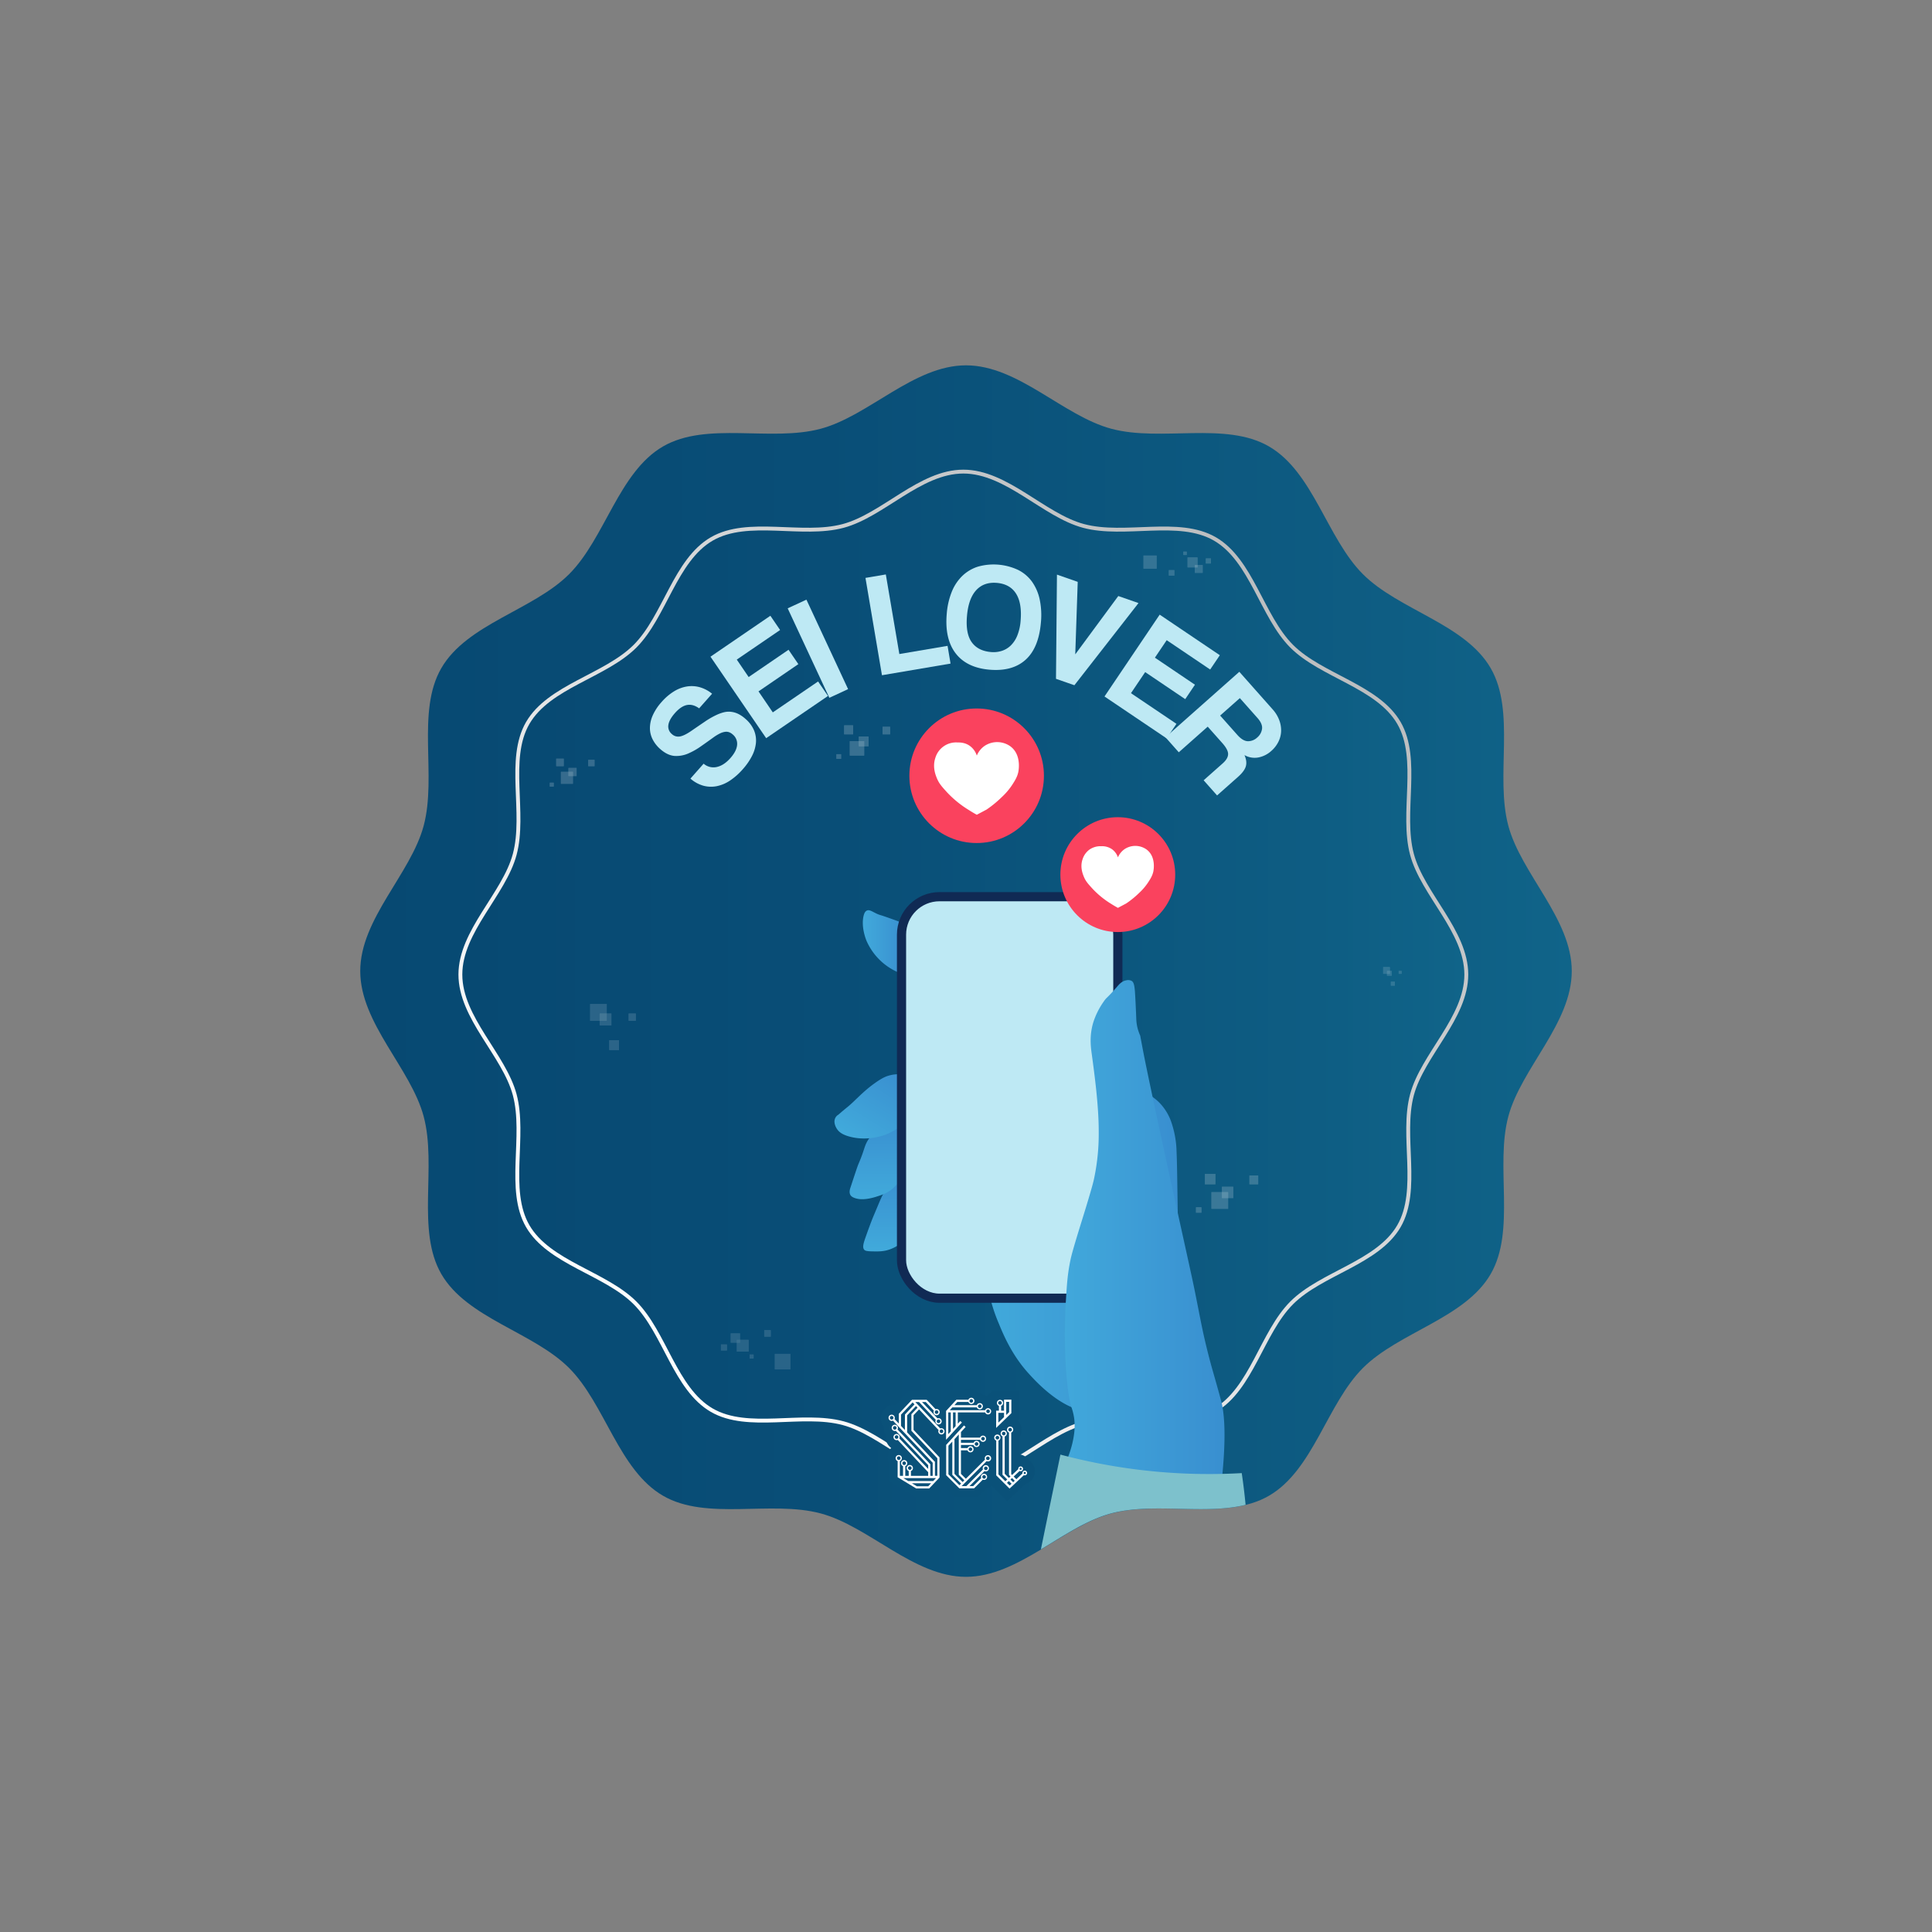 <svg id="Layer_1" data-name="Layer 1" xmlns="http://www.w3.org/2000/svg" xmlns:xlink="http://www.w3.org/1999/xlink" viewBox="0 0 2000 2000"><rect x="0" y="0" width="2000" height="2000" fill="#808080" stroke="none"/><defs><style>.cls-1{fill:#fff;}.cls-2{fill:url(#linear-gradient);}.cls-3,.cls-5{fill:none;}.cls-4{fill:url(#linear-gradient-2);}.cls-12,.cls-5{stroke-miterlimit:10;}.cls-5{stroke-width:4px;stroke:url(#linear-gradient-3);}.cls-6{fill:url(#linear-gradient-4);}.cls-7{fill:url(#linear-gradient-5);}.cls-8{fill:url(#linear-gradient-6);}.cls-9{fill:url(#linear-gradient-7);}.cls-10{fill:url(#linear-gradient-8);}.cls-11{fill:url(#linear-gradient-9);}.cls-12,.cls-42{fill:#bee9f4;}.cls-12{stroke:#102a54;stroke-width:9.5px;}.cls-13{fill:url(#linear-gradient-10);}.cls-14{fill:#7dc1cc;}.cls-15{fill:#fa425e;}.cls-16{opacity:0.17;}.cls-17{clip-path:url(#clip-path);}.cls-18{clip-path:url(#clip-path-2);}.cls-19{clip-path:url(#clip-path-3);}.cls-20{clip-path:url(#clip-path-4);}.cls-21{opacity:0.26;}.cls-22{opacity:0.5;}.cls-23{opacity:0.47;}.cls-24{opacity:0.3;}.cls-25{opacity:0.62;}.cls-26{clip-path:url(#clip-path-5);}.cls-27{clip-path:url(#clip-path-6);}.cls-28{clip-path:url(#clip-path-7);}.cls-29{clip-path:url(#clip-path-8);}.cls-30{clip-path:url(#clip-path-9);}.cls-31{clip-path:url(#clip-path-10);}.cls-32{clip-path:url(#clip-path-11);}.cls-33{clip-path:url(#clip-path-12);}.cls-34{clip-path:url(#clip-path-13);}.cls-35{clip-path:url(#clip-path-14);}.cls-36{opacity:0.64;}.cls-37{clip-path:url(#clip-path-15);}.cls-38{clip-path:url(#clip-path-16);}.cls-39{clip-path:url(#clip-path-17);}.cls-40{clip-path:url(#clip-path-18);}.cls-41{clip-path:url(#clip-path-19);}</style><linearGradient id="linear-gradient" x1="372.92" y1="1005.27" x2="1627.08" y2="1005.27" gradientUnits="userSpaceOnUse"><stop offset="0" stop-color="#074972"/><stop offset="0.38" stop-color="#094e77"/><stop offset="0.85" stop-color="#0e5d83"/><stop offset="1" stop-color="#106489"/></linearGradient><linearGradient id="linear-gradient-2" x1="476.59" y1="1008.86" x2="1517.92" y2="1008.86" xlink:href="#linear-gradient"/><linearGradient id="linear-gradient-3" x1="638.52" y1="1367.6" x2="1355.99" y2="650.13" gradientUnits="userSpaceOnUse"><stop offset="0" stop-color="#fff"/><stop offset="1" stop-color="#bcbec0"/></linearGradient><linearGradient id="linear-gradient-4" x1="991.59" y1="1554.03" x2="991.59" y2="1437.48" gradientUnits="userSpaceOnUse"><stop offset="0" stop-color="#0a5179"/><stop offset="0.99" stop-color="#0a5179"/></linearGradient><linearGradient id="linear-gradient-5" x1="1017.65" y1="1292.62" x2="1219.4" y2="1292.62" gradientUnits="userSpaceOnUse"><stop offset="0" stop-color="#41aadb"/><stop offset="1" stop-color="#398fd0"/></linearGradient><linearGradient id="linear-gradient-6" x1="893.18" y1="975.34" x2="936" y2="975.34" xlink:href="#linear-gradient-5"/><linearGradient id="linear-gradient-7" x1="915.26" y1="1295.49" x2="915.47" y2="1216.39" xlink:href="#linear-gradient-5"/><linearGradient id="linear-gradient-8" x1="908.54" y1="1241.47" x2="908.76" y2="1157.7" xlink:href="#linear-gradient-5"/><linearGradient id="linear-gradient-9" x1="886.15" y1="1182.42" x2="930.73" y2="1109.54" xlink:href="#linear-gradient-5"/><linearGradient id="linear-gradient-10" x1="1101.83" y1="1274.74" x2="1267.62" y2="1274.74" gradientUnits="userSpaceOnUse"><stop offset="0" stop-color="#41a8db"/><stop offset="1" stop-color="#398fd0"/></linearGradient><clipPath id="clip-path"><rect id="SVGID" class="cls-1" x="1183.76" y="575.09" width="13.58" height="13.58"/></clipPath><clipPath id="clip-path-2"><rect id="SVGID-2" data-name="SVGID" class="cls-1" x="1209.99" y="590.18" width="5.67" height="5.67"/></clipPath><clipPath id="clip-path-3"><rect id="SVGID-3" data-name="SVGID" class="cls-1" x="1236.89" y="584.91" width="8.11" height="8.11"/></clipPath><clipPath id="clip-path-4"><rect id="SVGID-4" data-name="SVGID" class="cls-1" x="1225" y="571.04" width="3.47" height="3.47"/></clipPath><clipPath id="clip-path-5"><rect id="SVGID-5" data-name="SVGID" class="cls-1" x="1254.11" y="1234.13" width="17.24" height="17.24"/></clipPath><clipPath id="clip-path-6"><rect id="SVGID-6" data-name="SVGID" class="cls-1" x="1264.97" y="1228.55" width="11.68" height="11.68"/></clipPath><clipPath id="clip-path-7"><rect id="SVGID-7" data-name="SVGID" class="cls-1" x="1247.35" y="1215.18" width="10.76" height="10.77"/></clipPath><clipPath id="clip-path-8"><rect id="SVGID-8" data-name="SVGID" class="cls-1" x="1238.12" y="1249.79" width="5.57" height="5.57"/></clipPath><clipPath id="clip-path-9"><rect id="SVGID-9" data-name="SVGID" class="cls-1" x="1293.43" y="1216.9" width="9.05" height="9.05"/></clipPath><clipPath id="clip-path-10"><rect id="SVGID-10" data-name="SVGID" class="cls-1" x="580.68" y="798.99" width="12.39" height="12.39"/></clipPath><clipPath id="clip-path-11"><rect id="SVGID-11" data-name="SVGID" class="cls-1" x="588.48" y="794.98" width="8.39" height="8.4"/></clipPath><clipPath id="clip-path-12"><rect id="SVGID-12" data-name="SVGID" class="cls-1" x="575.81" y="785.37" width="7.74" height="7.74"/></clipPath><clipPath id="clip-path-13"><rect id="SVGID-13" data-name="SVGID" class="cls-1" x="569.18" y="810.25" width="4.01" height="4.01"/></clipPath><clipPath id="clip-path-14"><rect id="SVGID-14" data-name="SVGID" class="cls-1" x="608.94" y="786.6" width="6.5" height="6.51"/></clipPath><clipPath id="clip-path-15"><rect id="SVGID-15" data-name="SVGID" class="cls-1" x="879.7" y="767.25" width="14.88" height="14.88"/></clipPath><clipPath id="clip-path-16"><rect id="SVGID-16" data-name="SVGID" class="cls-1" x="889.07" y="762.43" width="10.08" height="10.08"/></clipPath><clipPath id="clip-path-17"><rect id="SVGID-17" data-name="SVGID" class="cls-1" x="873.86" y="750.89" width="9.29" height="9.3"/></clipPath><clipPath id="clip-path-18"><rect id="SVGID-18" data-name="SVGID" class="cls-1" x="865.89" y="780.76" width="4.81" height="4.81"/></clipPath><clipPath id="clip-path-19"><rect id="SVGID-19" data-name="SVGID" class="cls-1" x="913.64" y="752.37" width="7.81" height="7.81"/></clipPath></defs><title>sei lover</title><path class="cls-2" d="M1627.08,1005.27c0,54.08-52.33,100.57-65.66,150.45-13.8,51.61,7.87,118-18.27,163.14-26.52,45.84-95.07,60.09-132.27,97.29s-51.45,105.74-97.28,132.27c-45.19,26.14-111.54,4.47-163.15,18.26-49.88,13.34-96.37,65.66-150.45,65.66S899.43,1580,849.55,1566.68c-51.61-13.79-118,7.88-163.15-18.27-45.84-26.52-60.08-95.06-97.28-132.26s-105.75-51.45-132.27-97.29c-26.14-45.18-4.47-111.53-18.27-163.14-13.33-49.88-65.66-96.37-65.66-150.45s52.33-100.57,65.66-150.45c13.8-51.61-7.87-118,18.27-163.15,26.52-45.84,95.07-60.09,132.27-97.29s51.45-105.74,97.28-132.26c45.19-26.14,111.54-4.47,163.15-18.27,49.88-13.33,96.37-65.66,150.45-65.66s100.57,52.33,150.45,65.66c51.61,13.8,118-7.87,163.15,18.27,45.84,26.52,60.08,95.06,97.28,132.26s105.75,51.45,132.27,97.29c26.14,45.19,4.47,111.54,18.27,163.15C1574.75,904.7,1627.08,951.18,1627.08,1005.27Z"/><path class="cls-3" d="M1627.08,1005.27c0,54.08-52.33,100.57-65.66,150.45-13.8,51.61,7.87,118-18.27,163.14-26.52,45.84-95.07,60.09-132.27,97.29s-51.45,105.74-97.28,132.27c-45.19,26.14-111.54,4.47-163.15,18.26-49.88,13.34-96.37,65.66-150.45,65.66S899.43,1580,849.55,1566.68c-51.61-13.79-118,7.88-163.15-18.27-45.84-26.52-60.08-95.06-97.28-132.26s-105.75-51.45-132.27-97.29c-26.14-45.18-4.47-111.53-18.27-163.14-13.33-49.88-65.66-96.37-65.66-150.45s52.33-100.57,65.66-150.45c13.8-51.61-7.87-118,18.27-163.15,26.52-45.84,95.07-60.09,132.27-97.29s51.45-105.74,97.28-132.26c45.19-26.14,111.54-4.47,163.15-18.27,49.88-13.33,96.37-65.66,150.45-65.66s100.57,52.33,150.45,65.66c51.61,13.8,118-7.87,163.15,18.27,45.84,26.52,60.08,95.06,97.28,132.26s105.75,51.45,132.27,97.29c26.14,45.19,4.47,111.54,18.27,163.15C1574.75,904.7,1627.08,951.18,1627.08,1005.27Z"/><path class="cls-4" d="M1517.92,1008.86c0,44.83-45.21,83.11-56.26,124.46-11.44,42.77,8.24,98.47-13.43,135.92-22,38-80.26,48.67-111.09,79.5s-41.51,89.12-79.5,111.1c-37.46,21.67-93.16,2-135.93,13.43-41.34,11-79.63,56.26-124.45,56.26s-83.12-45.22-124.46-56.26c-42.77-11.44-98.47,8.24-135.93-13.43-38-22-48.66-80.26-79.5-111.1s-89.11-41.5-111.09-79.5c-21.67-37.45-2-93.15-13.43-135.92-11.05-41.35-56.26-79.63-56.26-124.46s45.21-83.11,56.26-124.45c11.44-42.78-8.24-98.48,13.43-135.93,22-38,80.26-48.67,111.09-79.5s41.51-89.11,79.5-111.09c37.46-21.67,93.16-2,135.93-13.43,41.34-11.05,79.63-56.26,124.46-56.26s83.11,45.21,124.45,56.26c42.77,11.44,98.47-8.24,135.93,13.43,38,22,48.66,80.26,79.5,111.09s89.11,41.51,111.09,79.5c21.67,37.46,2,93.15,13.43,135.93C1472.71,925.75,1517.92,964,1517.92,1008.86Z"/><path class="cls-5" d="M1517.92,1008.86c0,44.83-45.21,83.11-56.26,124.46-11.44,42.77,8.24,98.47-13.43,135.92-22,38-80.26,48.67-111.09,79.5s-41.51,89.12-79.5,111.1c-37.46,21.67-93.16,2-135.93,13.43-41.34,11-79.63,56.26-124.45,56.26s-83.12-45.22-124.46-56.26c-42.77-11.44-98.47,8.24-135.93-13.43-38-22-48.66-80.26-79.5-111.1s-89.11-41.5-111.09-79.5c-21.67-37.45-2-93.15-13.43-135.92-11.05-41.35-56.26-79.63-56.26-124.46s45.21-83.11,56.26-124.45c11.44-42.78-8.24-98.48,13.43-135.93,22-38,80.26-48.67,111.09-79.5s41.51-89.11,79.5-111.09c37.46-21.67,93.16-2,135.93-13.43,41.34-11.05,79.63-56.26,124.46-56.26s83.11,45.21,124.45,56.26c42.77,11.44,98.47-8.24,135.93,13.43,38,22,48.66,80.26,79.5,111.09s89.11,41.51,111.09,79.5c21.67,37.46,2,93.15,13.43,135.93C1472.71,925.75,1517.92,964,1517.92,1008.86Z"/><path class="cls-6" d="M1065.09,1511.68a13.45,13.45,0,0,0-9.53-6.1v-18.14a14.12,14.12,0,0,0-1.9-17l2-2v-29.17h-29.54v2.07a14.36,14.36,0,0,0-4.48,4.12,244,244,0,0,1-16.78-8.06,14.15,14.15,0,0,0-7.24,2H985.15l-9.34,10.18c-.35-.14-.69-.28-1-.39l-9.21-9.77H941.37l-14,14.78c-.44,0-.88-.06-1.33-.06A14.22,14.22,0,0,0,915,1477.3c0,.37,0,.73,0,1.1a14.14,14.14,0,0,0,1.91,7.08,14.86,14.86,0,0,0-.14,2,14.26,14.26,0,0,0,4.68,10.53,13.49,13.49,0,0,0,1.1.9,14.15,14.15,0,0,0-1.63,16.69v17.92l26.37,16H968L978,1539l10.46,10.46h23.84l8.7-8.7a14.13,14.13,0,0,0,5.47-2.75l16.11,16,19.22-18.06a13.51,13.51,0,0,0,3.31-24.29Zm-51.78-36.41-.32-.29.84-.74h.42a14.7,14.7,0,0,0,1.43.72A14.51,14.51,0,0,0,1013.31,1475.27Z"/><path class="cls-1" d="M974.61,1478.45a3.24,3.24,0,0,0-1.29.27l-25.82-27.37h3.84l17.38,18.42a3.25,3.25,0,1,0,1.75-1.49l-16-16.93h3.85l8.41,8.91a3.22,3.22,0,1,0,2.83-1.67,3.44,3.44,0,0,0-1.08.18q-4.59-4.85-9.17-9.71H944.1q-6.83,7.21-13.64,14.44v10.16L926,1469a3.08,3.08,0,0,0,.28-1.29,3.23,3.23,0,1,0-3.23,3.22,3.32,3.32,0,0,0,1.34-.29l41.13,43.6v13.57h-2.43v-12l-34-36.08a3.22,3.22,0,1,0-6-1.62,3.23,3.23,0,0,0,3.23,3.23,3.32,3.32,0,0,0,1-.16l33.52,35.54v3.91L931,1489.06a3.14,3.14,0,0,0,.34-1.43,3.21,3.21,0,1,0-2,3L960.83,1524v3.8H943v-5a3.23,3.23,0,1,0-2.3,0v5h-3.57v-10.07a3.23,3.23,0,1,0-2.29,0v10.07h-3.32v-15.29a3.23,3.23,0,1,0-2.29,0v16.71l19.18,11.62h13.49l10.68-11.3v-20.83l-26.88-28.49v-15.26l5.72-6,20.22,21.43a3.22,3.22,0,1,0,2.93-1.87Zm-3.06-9a1.87,1.87,0,1,1-1.86,1.87A1.87,1.87,0,0,1,971.55,1469.45Zm-2-9.5a1.86,1.86,0,1,1-1.87,1.86A1.86,1.86,0,0,1,969.58,1460Zm-46.5,9.59a1.87,1.87,0,1,1,1.87-1.86A1.86,1.86,0,0,1,923.08,1469.54Zm3.23,10.45a1.87,1.87,0,1,1,1.86-1.87A1.87,1.87,0,0,1,926.31,1480Zm1.85,9.5a1.86,1.86,0,1,1,1.86-1.86A1.87,1.87,0,0,1,928.16,1489.49Zm.39,20a1.87,1.87,0,1,1,1.87,1.86A1.87,1.87,0,0,1,928.55,1509.48Zm8.22-29.13-4-4.26v-11.68l12-12.67,1.94,2.06-9.89,10.47Zm3.24,39.38a1.87,1.87,0,1,1,1.87,1.87A1.87,1.87,0,0,1,940,1519.73Zm-5.85-5a1.87,1.87,0,1,1,1.86,1.87A1.86,1.86,0,0,1,934.16,1514.7Zm26.8,23.82H949.09l-5.1-3.08h19.88Zm5.08-5.38H940.2l-5.06-3.06h33.8ZM943.45,1464v17.08l26.88,28.49v18.18h-2.48V1513.3l-28.79-30.51v-17.61l9.17-9.71,1.65,1.75Zm31.16,19.51a1.87,1.87,0,1,1,1.86-1.87A1.87,1.87,0,0,1,974.61,1483.54Z"/><path class="cls-1" d="M1022.62,1506.42a3.23,3.23,0,0,0-2.94,4.54l-19.83,19.84-5.07-5.07v-24.37h6.77a3.22,3.22,0,1,0,.05-2.3h-6.82v-3.21h13.05a3.22,3.22,0,1,0,.06-2.29H994.78v-3.06h19.8a3.22,3.22,0,1,0,0-2.3h-19.8v-5.76l4.83-5.27-1.69-1.55-18.44,20.1v31.39l12,12h0l1.62,1.62h15.27l9-9a3.18,3.18,0,1,0-1.61-1.64l-8.3,8.31h-3.86l15.53-15.53a3.22,3.22,0,1,0-1.83-2.9,3.19,3.19,0,0,0,.25,1.24l-17.19,17.19h-4.93l1.05-1,1.62-1.62,23.22-23.22a3.18,3.18,0,0,0,1.31.29,3.23,3.23,0,1,0,0-6.45Zm-18-8a1.86,1.86,0,1,1-1.86,1.86A1.87,1.87,0,0,1,1004.58,1498.42Zm6.29-5.5a1.87,1.87,0,1,1-1.86,1.87A1.87,1.87,0,0,1,1010.87,1492.92Zm6.72-5.43a1.86,1.86,0,1,1-1.86,1.86A1.87,1.87,0,0,1,1017.59,1487.49Zm1.12,39.53a1.86,1.86,0,1,1-1.86,1.86A1.86,1.86,0,0,1,1018.71,1527Zm1.8-8.85a1.87,1.87,0,1,1-1.86,1.87A1.87,1.87,0,0,1,1020.51,1518.17Zm-27.38,19.35-11.35-11.36v-29.55l4-4.3v34.37h0l9.12,9.12Zm3.34-3.34-8.45-8.45v-35.92l4.46-4.87v41.74l5.75,5.74Zm26.15-22.67a1.87,1.87,0,1,1,1.87-1.87A1.87,1.87,0,0,1,1022.62,1511.51Z"/><path class="cls-1" d="M1022.84,1457.75a3.23,3.23,0,0,0-3,2.08H983.19l2.7-2.94h25.33a3.23,3.23,0,1,0,0-2.29H988l3-3.27h11.47a3.23,3.23,0,1,0,0-2.3H990l-10.63,11.58q0,13.61,0,27.19v2.63c.56-.61,1.13-1.22,1.69-1.84l10.41-11.35h0v0l4.3-4.68-1.69-1.55-2.54,2.77v-11.64h28.25a3.23,3.23,0,1,0,3-4.37Zm-8.61-3.87a1.87,1.87,0,1,1-1.86,1.86A1.87,1.87,0,0,1,1014.23,1453.88Zm-8.75-5.54a1.87,1.87,0,1,1-1.87,1.87A1.87,1.87,0,0,1,1005.48,1448.34Zm-21.24,33.41-2.6,2.84v-22.47h2.6Zm5-5.42-2.68,2.92v-17.13h2.68Zm33.62-13.49a1.87,1.87,0,1,1,1.87-1.87A1.87,1.87,0,0,1,1022.84,1462.84Z"/><path class="cls-1" d="M1060.86,1522.37a2.47,2.47,0,0,0-2.47,2.46,2.16,2.16,0,0,0,.06.51l-6.32,5.94-2.79-2.78,6.14-5.76a2.51,2.51,0,0,0,1.07.25,2.47,2.47,0,1,0-2.46-2.47c0,.12,0,.24,0,.35l-6.39,6-.88-.88v-43a3.22,3.22,0,1,0-2.3,0v43.82c.5.54,1,1.07,1.51,1.6l-1.64,1.54-4.32-4.3v-38.62a3.22,3.22,0,1,0-2.29-.1v39.68l4.93,4.91-2,1.86-7.13-7.11v-35a3.23,3.23,0,1,0-2.29,0v36l13.79,13.73,14.79-13.89a2.42,2.42,0,0,0,.94.18,2.46,2.46,0,0,0,0-4.92Zm-4.31-2.95a1.1,1.1,0,1,1-1.1,1.1A1.1,1.1,0,0,1,1056.55,1519.42ZM1037.22,1484a1.86,1.86,0,1,1,1.86,1.86A1.87,1.87,0,0,1,1037.22,1484Zm-6.6,4.3a1.87,1.87,0,1,1,1.86,1.86A1.87,1.87,0,0,1,1030.62,1488.31Zm15.07-6.43a1.86,1.86,0,1,1,1.86-1.86A1.86,1.86,0,0,1,1045.69,1481.88Zm-.51,55.93-2.79-2.77,2-1.86,2.79,2.78Zm3.64-3.42-2.79-2.78,1.64-1.54,2.79,2.78Zm12-8.46a1.1,1.1,0,1,1,1.1-1.1A1.1,1.1,0,0,1,1060.86,1525.93Z"/><path class="cls-1" d="M1031.21,1478.18l1.66-1.62,14.09-13.7q0-7,0-13.93h-7.59v11.41h-3v-5a3.23,3.23,0,1,0-2.29,0v5h-2.86v2.29h0Zm10.44-27h3v10.66l-3,2.93Zm-8.35,1.09a1.87,1.87,0,1,1,1.87,1.86A1.87,1.87,0,0,1,1033.3,1452.32Zm.2,10.31h5.86v4.42l-5.86,5.7Z"/><path class="cls-7" d="M1023.32,1335.65a170.74,170.74,0,0,0,10.74,34.71h0c4.28,10.43,13.15,32.06,30.58,51.23,6.45,7.1,37,41.71,67.76,39.67,55.91-3.71,83.62-126.2,85.53-150.81.85-10.93,1.24-23.14,1.24-23.14.38-11.79.24-19.54,0-34.71-.59-37-.67-48.67-1.16-59.43-.08-1.73-.09-4.72-.49-8.74a101.61,101.61,0,0,0-4.78-22.23,53.76,53.76,0,0,0-12.58-20.74c-25.19-25.4-78-22.82-132.22,5C1067.94,1146.41,997.55,1197.15,1023.32,1335.65Z"/><path class="cls-8" d="M936,956.08c-2.88-1.12-8.63-3.32-14.87-5.51-4.91-1.73-7.37-2.54-8.32-2.85a31.2,31.2,0,0,1-6.83-2.66c-3.68-1.83-6.19-3.5-8.54-2.48-2.09.9-3,3.46-3.58,6.06-2.54,11.88,2.91,24.71,3.3,25.62a63,63,0,0,0,22,26.44,63.85,63.85,0,0,0,15.42,7.71Z"/><path class="cls-9" d="M937.17,1216.45a72.07,72.07,0,0,0-9.91,6.4,73.44,73.44,0,0,0-10.33,9.71c-4.06,4.76-4.54,7.15-13,27.07,0,0-2.51,5.89-7.64,20.45-2.38,6.75-3.79,11.15-1.65,13.63.75.88,2,1.57,7.7,1.69,7.51.16,13,.28,20-2.48a40.8,40.8,0,0,0,12.13-7.47Q935.83,1251,937.17,1216.45Z"/><path class="cls-10" d="M937.79,1157.78c-5.61.16-17,1.33-27.47,9.29a48.33,48.33,0,0,0-10.13,10.75c-5.89,8.16-4.28,10.37-11.57,27.27-.94,2.18-3.38,9.58-8.26,24.37-.53,1.62-1.58,4.94,0,7.65.42.71,1.86,2.83,7.64,3.92,1.88.36,8.33,1.38,20-2.48,5.31-1.74,8.84-2.91,13-5.78a38.62,38.62,0,0,0,12.33-14.14Z"/><path class="cls-11" d="M935.18,1112.26a38.91,38.91,0,0,0-15.71,1.37c-2.15.66-5.88,2-13.22,7.17-13,9.11-20.83,18.56-28.49,24.82-2.19,1.79-4.22,3.42-6.77,5.61-1.63,1.4-2.27,2-3,2.58s-1,.62-1.38,1a8,8,0,0,0-2.47,4c-.93,3.08.42,7.24,2.48,10.19s5.47,5.67,13.22,7.71c19.92,5.26,37.45-2.27,39.71-3.28a63.55,63.55,0,0,0,14.63-9.14Z"/><rect class="cls-12" x="933.25" y="928.25" width="223.94" height="415.66" rx="39.32"/><path class="cls-13" d="M1264.62,1534c5.22-48.75,2.76-72.48-.83-85.12-.51-1.82-3.58-13.27-8.27-29.53-1.59-5.5-3.46-12.37-5.78-21.7-5.63-22.73-7.28-33.56-13.22-62.81-2.08-10.26-6.62-30.8-15.7-71.89,0,0-31-140.45-38-177.67-.06-.34-2.48-13.22-2.48-13.22a46,46,0,0,1-3.1-9.3,47.26,47.26,0,0,1-1-8.88s-.52-13.4-1.1-23.41c-.6-10.35-1.29-13.71-3.86-15.15a8,8,0,0,0-5.37-.48c-4.56.8-7.42,4.16-9.23,6.26-11.86,13.77-10.53,10.42-14.32,16a78.54,78.54,0,0,0-10.75,21.76c-4,13.64-2.39,25.23-1.44,32.23,2.93,21.6,7.31,53.81,7.23,81a223.9,223.9,0,0,1-4.55,46.69c-.69,3.35-1.48,8-12.8,44.42-9.79,31.47-11.13,37.37-12,41.52-2.87,14-3.54,24-4.54,40.08-3.14,50.27.7,97.45,5.78,112.39a56,56,0,0,1,2.89,12.8,61.85,61.85,0,0,1-.41,15.29c-1.81,13.23-6.64,24.92-9.91,31.82,11.61,3.21,23.88,6.15,36.77,8.67A498.9,498.9,0,0,0,1264.62,1534Z"/><path class="cls-14" d="M1171.07,1520.48a599.72,599.72,0,0,1-73.32-14.68q-8.07,39.14-16.16,78.29-2,9.92-4.09,19.84c24.29-14.6,48.09-30.69,72.71-37.27,43.1-11.52,96.48,1.69,139.23-8.87q-1.65-17.13-4-32.83A599.38,599.38,0,0,1,1171.07,1520.48Z"/><circle class="cls-15" cx="1157.14" cy="905.41" r="59.44"/><path class="cls-1" d="M1157.28,887.56a19.52,19.52,0,0,1,7-8.62,20.1,20.1,0,0,1,22.37.27c10.32,7.34,7.55,21.61,7.28,22.91-.92,4.35-3,7.64-5.39,11.32a59.05,59.05,0,0,1-9.17,10.79,96.52,96.52,0,0,1-13.48,11l-8.62,4.58c-1.81-1-4.34-2.42-7.28-4.31a91.41,91.41,0,0,1-19.14-15.64c-4.5-4.94-7-7.65-8.9-12.4-1.14-2.83-4-9.85-1.34-17.79a19.91,19.91,0,0,1,7.27-10.24A20.14,20.14,0,0,1,1140,876a18.09,18.09,0,0,1,11.32,3.24A17,17,0,0,1,1157.28,887.56Z"/><circle class="cls-15" cx="1011.03" cy="803.06" r="69.64"/><path class="cls-1" d="M1011.18,782.16a23.15,23.15,0,0,1,8.22-10.11,23.56,23.56,0,0,1,26.21.32c12.09,8.6,8.85,25.31,8.53,26.84-1.08,5.1-3.55,8.95-6.32,13.27a68.9,68.9,0,0,1-10.74,12.63,113.36,113.36,0,0,1-15.79,12.95l-10.11,5.37c-2.11-1.15-5.08-2.84-8.52-5.06a107.07,107.07,0,0,1-22.43-18.31c-5.27-5.79-8.17-9-10.42-14.53-1.34-3.32-4.67-11.55-1.58-20.85A22.38,22.38,0,0,1,991,768.58c2.86,0,8.21,0,13.27,3.79A19.92,19.92,0,0,1,1011.18,782.16Z"/><g class="cls-16"><rect id="SVGID-20" data-name="SVGID" class="cls-1" x="1183.76" y="575.09" width="13.58" height="13.58"/><g class="cls-17"><rect class="cls-1" x="1183.76" y="575.09" width="13.58" height="13.58"/></g></g><g class="cls-16"><rect id="SVGID-21" data-name="SVGID" class="cls-1" x="1209.99" y="590.18" width="5.67" height="5.67"/><g class="cls-18"><rect class="cls-1" x="1209.99" y="590.18" width="5.67" height="5.67"/></g></g><g class="cls-16"><rect class="cls-1" x="1229.36" y="577.07" width="10.3" height="10.3"/><rect id="SVGID-22" data-name="SVGID" class="cls-1" x="1229.36" y="577.07" width="10.3" height="10.3"/></g><g class="cls-16"><rect id="SVGID-23" data-name="SVGID" class="cls-1" x="1236.89" y="584.91" width="8.11" height="8.11"/><g class="cls-19"><rect class="cls-1" x="1236.9" y="584.91" width="8.11" height="8.11"/></g></g><g class="cls-16"><rect class="cls-1" x="1248.31" y="578.07" width="5.25" height="5.25"/><rect id="SVGID-24" data-name="SVGID" class="cls-1" x="1248.31" y="578.07" width="5.25" height="5.25"/></g><g class="cls-16"><rect id="SVGID-25" data-name="SVGID" class="cls-1" x="1225" y="571.04" width="3.47" height="3.47"/><g class="cls-20"><rect class="cls-1" x="1225" y="571.04" width="3.47" height="3.47"/></g></g><g class="cls-21"><g class="cls-22"><rect class="cls-1" x="802.1" y="1401.53" width="16.06" height="16.06"/><rect id="SVGID-26" data-name="SVGID" class="cls-1" x="802.1" y="1401.53" width="16.06" height="16.06"/></g><g class="cls-22"><rect class="cls-1" x="791.15" y="1376.97" width="6.71" height="6.71"/><rect id="SVGID-27" data-name="SVGID" class="cls-1" x="791.15" y="1376.97" width="6.71" height="6.71"/></g><g class="cls-22"><rect class="cls-1" x="762.76" y="1387" width="12.18" height="12.18"/><rect id="SVGID-28" data-name="SVGID" class="cls-1" x="762.76" y="1387" width="12.19" height="12.19"/></g><g class="cls-22"><rect class="cls-1" x="756.44" y="1380.33" width="9.59" height="9.59"/><rect id="SVGID-29" data-name="SVGID" class="cls-1" x="756.44" y="1380.33" width="9.59" height="9.59"/></g><g class="cls-22"><rect class="cls-1" x="746.32" y="1391.79" width="6.21" height="6.21"/><rect id="SVGID-30" data-name="SVGID" class="cls-1" x="746.32" y="1391.79" width="6.21" height="6.21"/></g><g class="cls-22"><rect class="cls-1" x="776" y="1402.22" width="4.1" height="4.1"/><rect id="SVGID-31" data-name="SVGID" class="cls-1" x="776" y="1402.22" width="4.1" height="4.1"/></g></g><g class="cls-23"><g class="cls-24"><rect class="cls-1" x="1431.85" y="1001.13" width="6.92" height="6.97"/><rect id="SVGID-32" data-name="SVGID" class="cls-1" x="1431.85" y="1001.13" width="6.92" height="6.97"/></g><g class="cls-24"><rect class="cls-1" x="1435.83" y="1005.09" width="4.89" height="4.93"/><rect id="SVGID-33" data-name="SVGID" class="cls-1" x="1435.83" y="1005.09" width="4.89" height="4.93"/></g><g class="cls-24"><rect class="cls-1" x="1447.93" y="1005.09" width="2.99" height="3.01"/><rect id="SVGID-34" data-name="SVGID" class="cls-1" x="1447.93" y="1005.09" width="2.99" height="3.01"/></g><g class="cls-24"><rect class="cls-1" x="1439.83" y="1016.24" width="4.07" height="4.1"/><rect id="SVGID-35" data-name="SVGID" class="cls-1" x="1439.83" y="1016.24" width="4.07" height="4.1"/></g></g><g class="cls-23"><g class="cls-24"><rect class="cls-1" x="610.91" y="1039.38" width="17.17" height="17.3"/><rect id="SVGID-36" data-name="SVGID" class="cls-1" x="610.91" y="1039.38" width="17.17" height="17.3"/></g><g class="cls-24"><rect class="cls-1" x="620.77" y="1049.21" width="12.13" height="12.22"/><rect id="SVGID-37" data-name="SVGID" class="cls-1" x="620.77" y="1049.21" width="12.13" height="12.22"/></g><g class="cls-24"><rect class="cls-1" x="650.79" y="1049.21" width="7.41" height="7.47"/><rect id="SVGID-38" data-name="SVGID" class="cls-1" x="650.79" y="1049.21" width="7.41" height="7.47"/></g><g class="cls-24"><rect class="cls-1" x="630.7" y="1076.85" width="10.1" height="10.17"/><rect id="SVGID-39" data-name="SVGID" class="cls-1" x="630.7" y="1076.85" width="10.1" height="10.17"/></g></g><g class="cls-25"><g class="cls-24"><rect id="SVGID-40" data-name="SVGID" class="cls-1" x="1254.11" y="1234.13" width="17.24" height="17.24"/><g class="cls-26"><rect class="cls-1" x="1254.11" y="1234.13" width="17.23" height="17.23"/></g></g><g class="cls-24"><rect id="SVGID-41" data-name="SVGID" class="cls-1" x="1264.97" y="1228.55" width="11.68" height="11.68"/><g class="cls-27"><rect class="cls-1" x="1264.97" y="1228.55" width="11.68" height="11.68"/></g></g><g class="cls-24"><rect id="SVGID-42" data-name="SVGID" class="cls-1" x="1247.35" y="1215.18" width="10.76" height="10.77"/><g class="cls-28"><rect class="cls-1" x="1247.35" y="1215.18" width="10.77" height="10.77"/></g></g><g class="cls-24"><rect id="SVGID-43" data-name="SVGID" class="cls-1" x="1238.12" y="1249.79" width="5.57" height="5.57"/><g class="cls-29"><rect class="cls-1" x="1238.12" y="1249.79" width="5.57" height="5.57"/></g></g><g class="cls-24"><rect id="SVGID-44" data-name="SVGID" class="cls-1" x="1293.43" y="1216.9" width="9.05" height="9.05"/><g class="cls-30"><rect class="cls-1" x="1293.43" y="1216.9" width="9.05" height="9.05"/></g></g></g><g class="cls-25"><g class="cls-24"><rect id="SVGID-45" data-name="SVGID" class="cls-1" x="580.68" y="798.99" width="12.39" height="12.39"/><g class="cls-31"><rect class="cls-1" x="580.68" y="798.99" width="12.39" height="12.39"/></g></g><g class="cls-24"><rect id="SVGID-46" data-name="SVGID" class="cls-1" x="588.48" y="794.98" width="8.39" height="8.4"/><g class="cls-32"><rect class="cls-1" x="588.48" y="794.98" width="8.39" height="8.39"/></g></g><g class="cls-24"><rect id="SVGID-47" data-name="SVGID" class="cls-1" x="575.81" y="785.37" width="7.74" height="7.74"/><g class="cls-33"><rect class="cls-1" x="575.81" y="785.37" width="7.74" height="7.74"/></g></g><g class="cls-24"><rect id="SVGID-48" data-name="SVGID" class="cls-1" x="569.18" y="810.25" width="4.01" height="4.01"/><g class="cls-34"><rect class="cls-1" x="569.18" y="810.25" width="4.01" height="4.01"/></g></g><g class="cls-24"><rect id="SVGID-49" data-name="SVGID" class="cls-1" x="608.94" y="786.6" width="6.5" height="6.51"/><g class="cls-35"><rect class="cls-1" x="608.94" y="786.6" width="6.5" height="6.5"/></g></g></g><g class="cls-36"><g class="cls-24"><rect id="SVGID-50" data-name="SVGID" class="cls-1" x="879.7" y="767.25" width="14.88" height="14.88"/><g class="cls-37"><rect class="cls-1" x="879.7" y="767.25" width="14.88" height="14.88"/></g></g><g class="cls-24"><rect id="SVGID-51" data-name="SVGID" class="cls-1" x="889.07" y="762.43" width="10.08" height="10.08"/><g class="cls-38"><rect class="cls-1" x="889.07" y="762.43" width="10.08" height="10.08"/></g></g><g class="cls-24"><rect id="SVGID-52" data-name="SVGID" class="cls-1" x="873.86" y="750.89" width="9.29" height="9.3"/><g class="cls-39"><rect class="cls-1" x="873.86" y="750.89" width="9.29" height="9.29"/></g></g><g class="cls-24"><rect id="SVGID-53" data-name="SVGID" class="cls-1" x="865.89" y="780.76" width="4.81" height="4.81"/><g class="cls-40"><rect class="cls-1" x="865.89" y="780.76" width="4.81" height="4.81"/></g></g><g class="cls-24"><rect id="SVGID-54" data-name="SVGID" class="cls-1" x="913.64" y="752.37" width="7.81" height="7.81"/><g class="cls-41"><rect class="cls-1" x="913.64" y="752.37" width="7.81" height="7.81"/></g></g></g><path class="cls-42" d="M723.74,733.29q-6.39-4.62-12.54-3.47t-12.56,8.41q-6,6.81-6.75,12.3a10.06,10.06,0,0,0,3.63,9.37,9.58,9.58,0,0,0,8.28,2.49q4.59-.78,11.9-5.81t14.22-9.72a84.19,84.19,0,0,1,12.54-7.1,42.05,42.05,0,0,1,6.83-2.39,21.06,21.06,0,0,1,7.05-.55,23.11,23.11,0,0,1,7.43,2,32,32,0,0,1,7.85,5.29A32.6,32.6,0,0,1,780.54,756a27.37,27.37,0,0,1,2,13,37.42,37.42,0,0,1-4.11,13.61A65.83,65.83,0,0,1,769,796.22a68,68,0,0,1-13.06,11.66,38.6,38.6,0,0,1-13.75,5.92,30.37,30.37,0,0,1-13.93-.39A34.21,34.21,0,0,1,714.74,806l13.65-15.45A15.48,15.48,0,0,0,741.9,794q7.43-1.56,14.25-9.28,6.32-7.16,6.9-13.52a12.46,12.46,0,0,0-4.6-10.94,11.93,11.93,0,0,0-3.57-2.23,9,9,0,0,0-4.23-.45,17.29,17.29,0,0,0-5.4,1.7,47.51,47.51,0,0,0-7,4.31q-7.93,5.73-13.47,9.56a68.64,68.64,0,0,1-10.95,6.24,31.06,31.06,0,0,1-15.61,3.15q-7.35-.63-14.61-7a33.7,33.7,0,0,1-8-10.13,25.85,25.85,0,0,1-2.81-11.82,32.84,32.84,0,0,1,2.9-13,52.39,52.39,0,0,1,9.11-13.81,56,56,0,0,1,13.25-11.29,36.47,36.47,0,0,1,13.6-4.93,31.22,31.22,0,0,1,13.25,1,35.42,35.42,0,0,1,12.24,6.59Z"/><path class="cls-42" d="M793.13,764.16,735.49,679.8l62-42.37,10.07,14.74-44.85,30.64L775,700.86l41.29-28.22,10.16,14.87L785.2,715.72,800,737.45l46.88-32,10.25,15Z"/><path class="cls-42" d="M858.55,722.37l-43.14-92.62,19.39-9,43.14,92.62Z"/><path class="cls-42" d="M913,699,895.93,598.24,917,594.67l14,82.38,49.92-8.47L984,686.94Z"/><path class="cls-42" d="M1024.43,693.27q-23.61-2-35.09-16.87t-9.29-40.78a77.47,77.47,0,0,1,5.17-22.88,47.48,47.48,0,0,1,11-16.6,41.24,41.24,0,0,1,16.26-9.59,59.66,59.66,0,0,1,41.63,3.52,39.59,39.59,0,0,1,14.33,12.25,49.66,49.66,0,0,1,7.87,18.35,79.14,79.14,0,0,1,1.24,23.65q-2.23,26.38-15.86,38.66T1024.43,693.27ZM1026,675a28.2,28.2,0,0,0,10.9-1.16,23.78,23.78,0,0,0,9.35-5.54,30.11,30.11,0,0,0,6.82-10.31,51,51,0,0,0,3.47-15.46q1.53-18.09-4.73-28T1032,603.41q-13.49-1.14-21.49,7.61T1001,637.85q-1.53,18.1,5,27.07T1026,675Z"/><path class="cls-42" d="M1093.16,702.72l1-107.88,21.5,7.5-2.56,75.06,44.55-60.4,20.92,7.3-66.36,85.06Z"/><path class="cls-42" d="M1143.37,721l57.13-84.72,62.26,42-10,14.8-45-30.37-12.21,18.11,41.46,28-10.06,14.93-41.47-28-14.71,21.82,47.08,31.74-10.16,15.06Z"/><path class="cls-42" d="M1246,807.75l19.69-17.46q5.52-4.9,5.64-9.53t-6-11.53l-15.11-17-29.94,26.54-13.78-15.54,76.44-67.79,34.41,38.79a35.38,35.38,0,0,1,6.86,11.1,30,30,0,0,1,2,11.51,26.53,26.53,0,0,1-2.79,11,30.78,30.78,0,0,1-7.32,9.48,27.52,27.52,0,0,1-13.6,6.82,21.07,21.07,0,0,1-14.24-2.49q2.88,6.5,1.43,11.59t-8.13,11l-21.64,19.19Zm37.48-85.07-20.38,18.07,17.77,20q5.72,6.45,10.94,6.55a13.78,13.78,0,0,0,9.6-3.79,14.16,14.16,0,0,0,5.07-9.12q.58-5.14-4.73-11.13Z"/></svg>